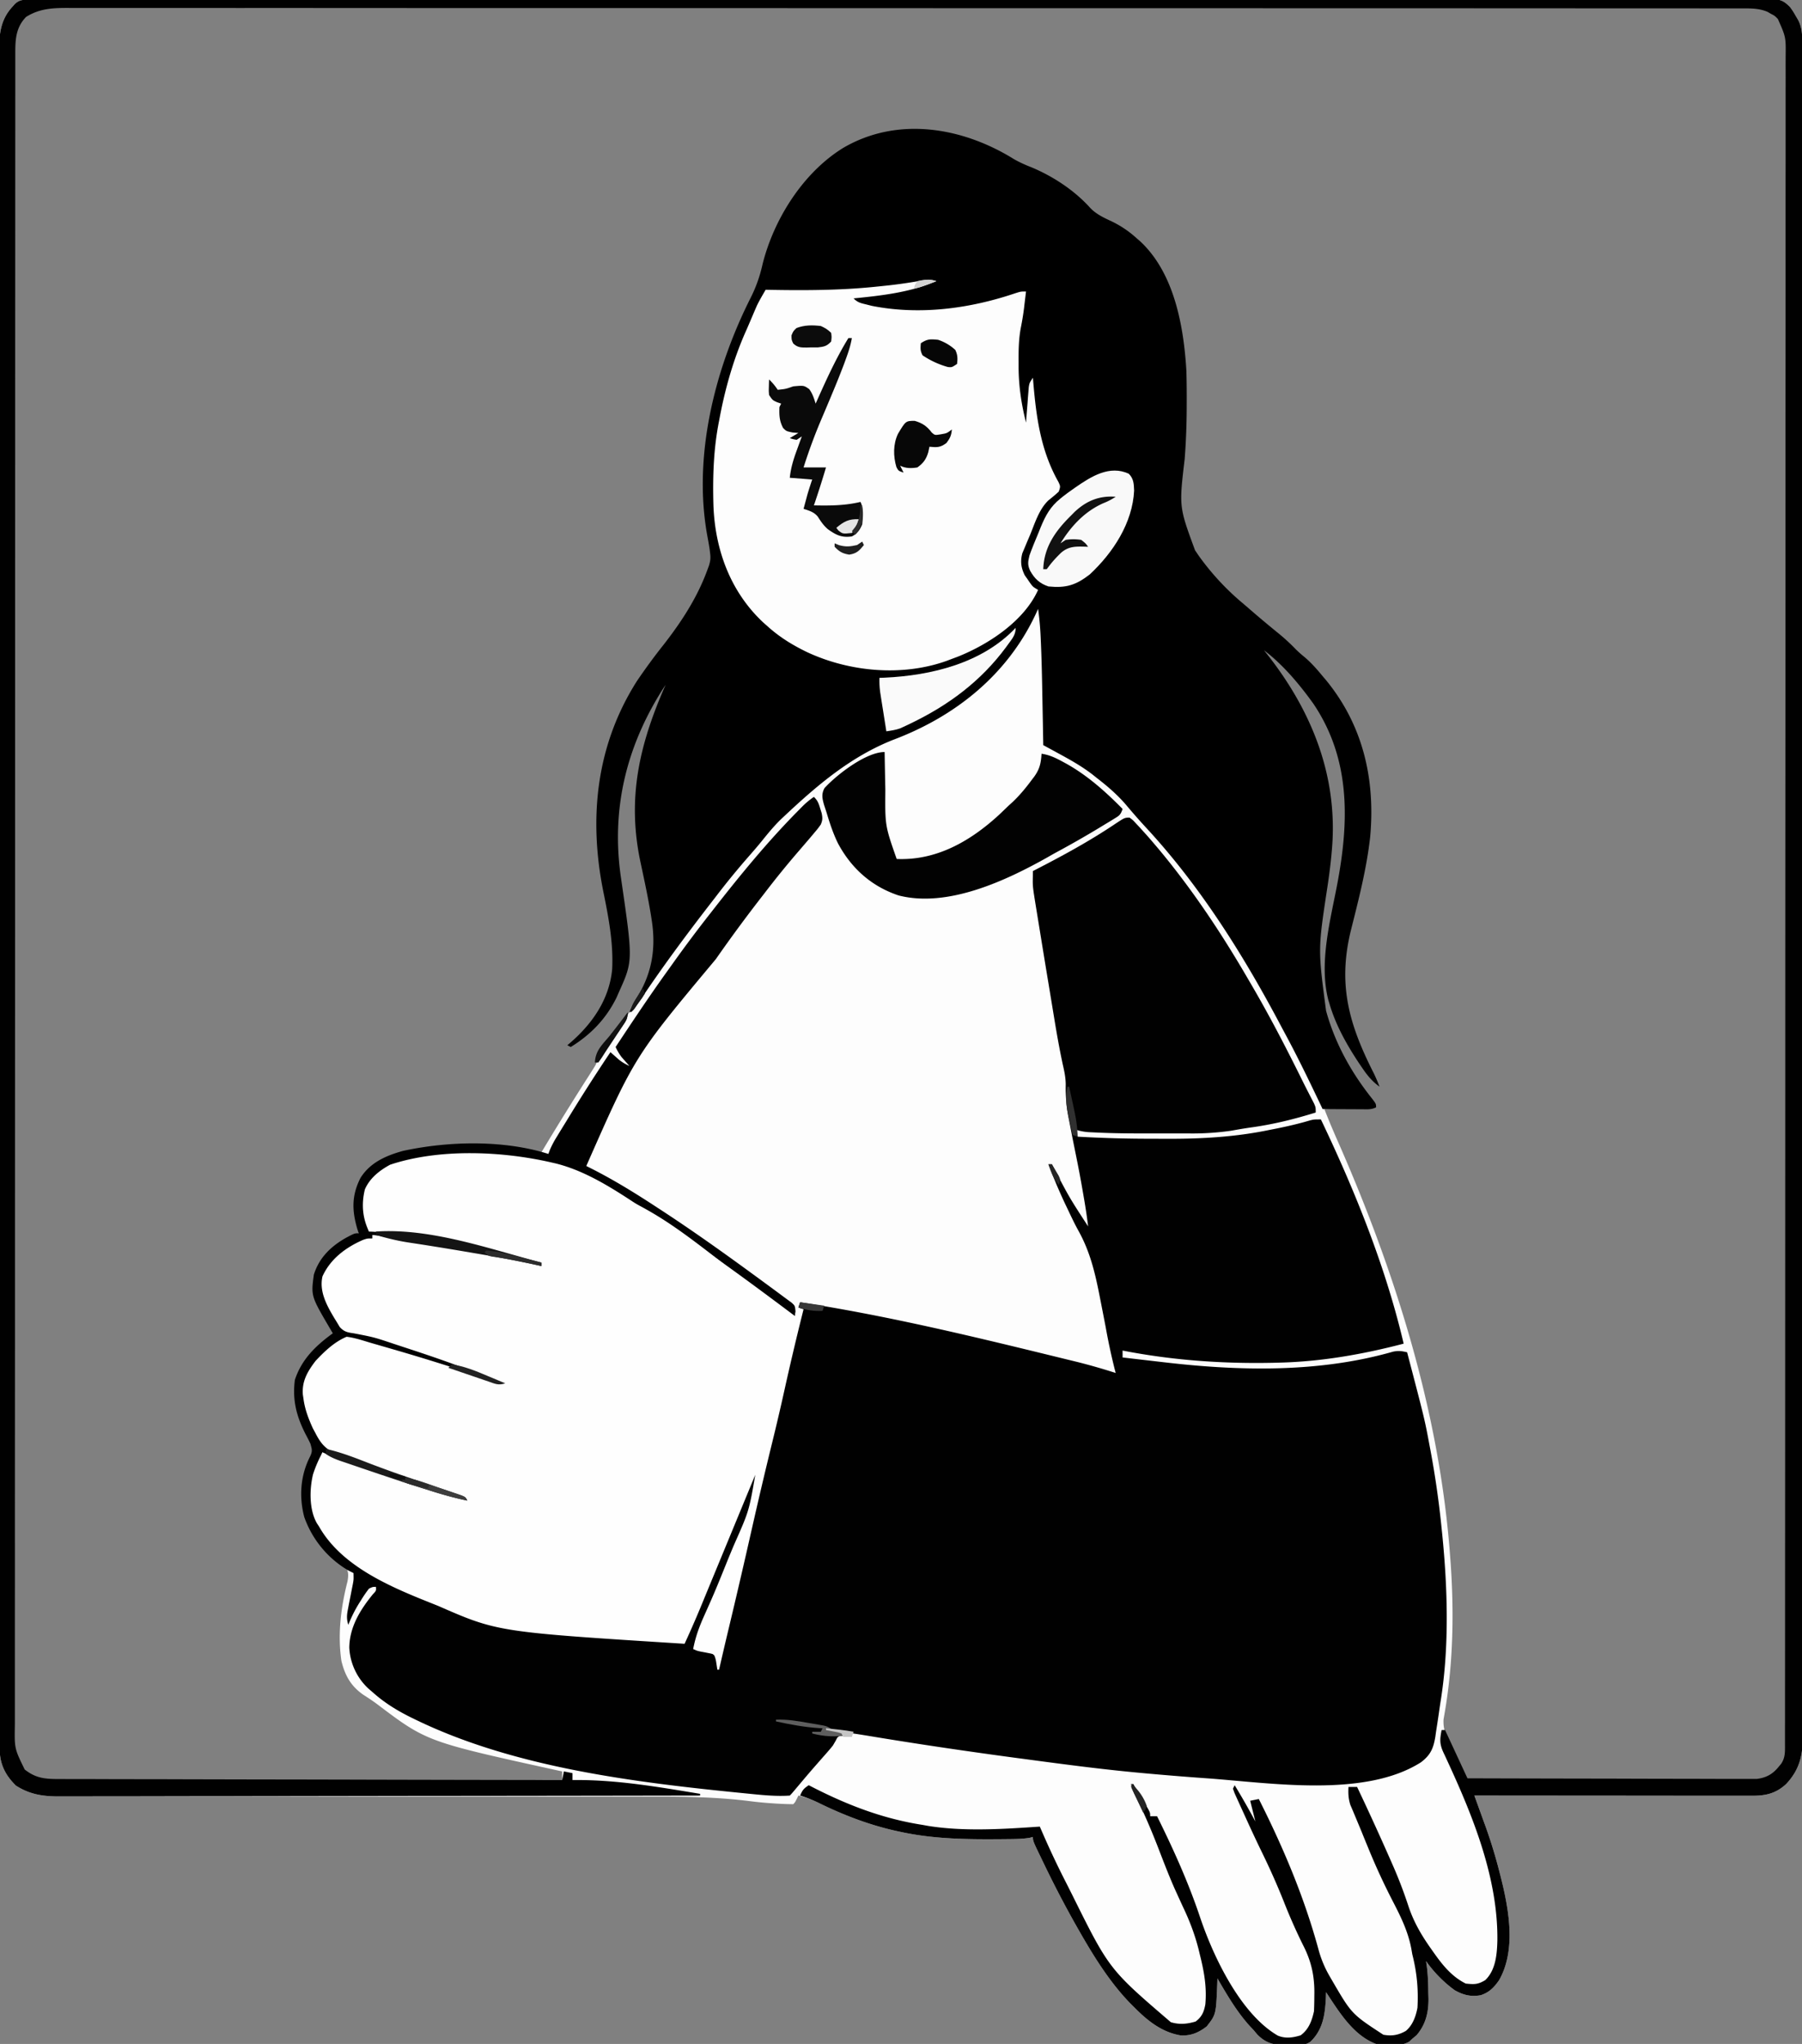 <svg xmlns="http://www.w3.org/2000/svg" width="1045" height="1185"><rect width="100%" height="100%" fill="#808080" stroke="none"/><path fill="#FDFDFD" d="M18.79-.13h9.39l5.22-.01H47.9l15.7-.02 31.22-.01 37.37-.02A225501.86 225501.86 0 0 1 252.4-.24h2.13A4832536.06 4832536.06 0 0 0 408.98-.3h13.77a6111174.26 6111174.26 0 0 0 27.65 0c49.48-.01 98.95-.04 148.42-.07L705.45-.4h2.21a351858.61 351858.61 0 0 1 67.47 0h2.14c22.76-.01 45.53-.02 68.3-.05 23.56-.02 47.12-.02 70.68-.01 13.6 0 27.19 0 40.78-.03h42.73c4.7-.02 9.4-.02 14.1 0l5.1-.01c2.29-.02 4.58 0 6.87.01h3.86c3.9.59 5.52 1.76 8.31 4.5a39.06 39.06 0 0 1 3.25 5l1.52 2.56c2.27 4.48 2.36 8.34 2.36 13.34v9.2l.01 5.13V53.4l.02 15.39.01 30.57.02 36.6a216515.63 216515.63 0 0 1 .05 117.76v2.1a4677004.55 4677004.55 0 0 0 .05 151.33v11.23a2815371205.78 2815371205.78 0 0 0 0 29.35c.01 48.47.04 96.93.07 145.39a224064.74 224064.74 0 0 1 .06 172.74v2.1c0 22.3.01 44.6.04 66.9.02 23.08.02 46.16.01 69.24 0 13.32 0 26.63.03 39.94v41.86c.02 4.61.02 9.22 0 13.83l.01 4.97c.08 11.94-1.27 20.54-9.64 29.56-5.97 5.52-11.8 6.86-19.73 6.85h-13.98l-13.49-.02h-14.1l-26.68-.03-30.39-.02-62.5-.05.79 2.18 3.57 9.86 1.24 3.43a281.48 281.48 0 0 1 8.13 25.66c5.37 20.15 11.53 46.45.74 65.7-2.92 4.3-5.77 7.29-10.79 8.93-5.75.99-10.04-.06-15.09-2.9A73.19 73.19 0 0 1 827 1137l.48 3.32c.64 5.18.78 10.34.83 15.56l.09 2.81c.07 8.07-1.59 15-6.9 21.25L819 1182l-1.65 1.59c-5.33 3.2-13.35 2.38-19.35 1.41-13.32-5-21.47-18.64-29-30l-.08 2.71c-.47 9.96-1.54 18.89-9.03 26.05-3.73 2.45-7.8 2.21-12.14 2.12l-2.85-.05c-6.67-.32-10.99-1.43-15.8-6.32L727 1177l-2.42-2.57c-7.45-8.3-12.99-17.82-18.58-27.43l-.11 3.44c-.7 17.47-.7 17.47-6.08 24.37-4.64 3.61-9.1 5.54-15.06 5.25-10.85-1.77-19.24-8.46-26.75-16.06l-2.6-2.58c-12.3-12.71-21.7-28.1-30.4-43.42l-1.32-2.32a618.77 618.77 0 0 1-19.38-37.4c-5.3-10.93-5.3-10.93-5.3-13.28l-1.91.49c-4.17.69-8.26.71-12.47.75l-2.79.03c-20.26.17-39.94.08-59.83-4.27l-2.69-.58c-15.2-3.43-29.5-8.8-43.46-15.7A64.84 64.84 0 0 0 463 1041l-.94 1.94C461 1045 461 1045 460 1046c-2.62-.01-5.2-.1-7.81-.25l-2.46-.13c-4.89-.3-9.73-.71-14.58-1.34-19.48-2.5-38.7-2.7-58.31-2.65l-14.27-.01h-24.64c-11.88.01-23.76 0-35.64-.01-19.3-.03-38.6-.04-57.9-.04h-3.5a138085.34 138085.34 0 0 0-56.12 0c-19.26 0-38.52-.02-57.78-.05H91.43c-8.11.01-16.22 0-24.33-.01H53.07c-4.28.02-8.57.01-12.85 0h-4.64c-9.92.07-17.9-.85-26.4-6.32-6.59-6.6-9.43-12.9-9.43-22.36l-.01-2.13V998.48c-.02-4.74-.01-9.47 0-14.2l-.02-15.43-.01-27.05c0-13.41 0-26.82-.02-40.23a105735.05 105735.05 0 0 1-.02-84.42v-2.1l-.01-46.1-.01-18.99v-2.12a355009.26 355009.26 0 0 1-.02-158.6 234924.77 234924.77 0 0 0-.06-179.49v-2.24l-.03-68.54v-2.18a326670.46 326670.46 0 0 1 0-68.33c0-22.34 0-44.68-.03-67.02-.01-23.12-.02-46.24 0-69.36 0-13.34 0-26.67-.02-40.01v-26.7c.01-5.08.02-10.15 0-15.23-.02-4.62-.01-9.23 0-13.85v-4.98C-.58 21.04-.2 11.97 7.12 4l1.51-1.69C11.71-.65 14.67-.13 18.8-.13ZM12 12c-3.58 5.93-4.12 11.14-4.13 17.96v14.19l-.01 14.03v15.24c-.02 10.09-.02 20.17-.02 30.26l-.01 36.23a220819.14 220819.14 0 0 0-.04 128.98 699221.84 699221.84 0 0 0-.03 179.63c0 47.97-.02 95.94-.04 143.91l-.04 103.4v2.15a435921.56 435921.56 0 0 0 0 67.52c0 22.08-.01 44.15-.03 66.23-.01 22.84-.02 45.7-.01 68.54 0 13.18 0 26.36-.02 39.53v60.05c-.05 9.46.06 17.62 5.07 25.96 6.9 6.53 13.73 6.76 22.78 6.67l3.77.01c3.43 0 6.87 0 10.3-.03h11.14c6.43 0 12.85-.01 19.28-.04 9.3-.03 18.58-.04 27.87-.05 15.08 0 30.15-.03 45.23-.07l43.92-.08h2.74l13.59-.02c37.56-.04 75.13-.11 112.69-.2v-5l-2.92-.64c-75.63-16.62-75.63-16.62-104.54-38.48-2.55-1.89-5.17-3.61-7.85-5.32-7.2-5.02-10.62-11.12-12.69-19.56-2.28-15.36-.32-31.2 3.51-46.15.54-3.14.64-4.87-.51-7.85-2.44-2.33-2.44-2.33-5.5-4.5-10.28-8.07-17.15-18.47-19.5-31.5-1-9.83.24-19.58 4.75-28.44 1.56-3.19 1.2-4.2.25-7.56-.9-1.92-1.87-3.82-2.88-5.69-5.23-10.34-7.62-19.58-6.12-31.31 4.09-12.16 12.06-19.44 22-27l-1.64-2.78c-11.04-18.83-11.04-18.83-9.36-31.22 3.49-10.9 10.8-16.75 20.64-21.84L206 716l2-1-.44-2.05c-2.35-11.8-2.58-21.28 3.62-31.99 7.7-10.35 22.36-13.06 34.35-14.87 22.7-3.05 45.86-.98 68.47 1.91l1.1-1.81a1757.95 1757.95 0 0 1 26.94-43.38l1.65-2.62 1.32-2.08c1.15-2.15 1.15-2.15 1.26-4.9 1.04-4.58 3.63-7.18 6.67-10.65 15.17-18.04 28.88-38.08 26.89-62.69-.25-2.13-.56-4.25-.9-6.37l-.37-2.46c-1.67-10.46-3.92-20.82-6.13-31.17-7.27-34.13-2.78-65 12.17-96.36.85-1.81 1.63-3.66 2.4-5.51l-1-2c-23.92 33.41-32.86 72.58-26.86 113.14 6.97 47.88 6.97 47.88-1.14 65.86l-1.47 3.32c-6.07 12.36-14.55 21-26.53 27.68l2.16-1.84C344.8 593.1 354.34 579.17 356 562c.78-15.18-2.07-30.1-5.09-44.9-8.62-42.69-4.3-84.93 19.5-122.32a348.27 348.27 0 0 1 15.5-21.1C396.2 360.47 405.14 346.76 411 331l1.16-3.13c.8-2.72 1.01-4.3.65-7.06l-.32-2.64c-.37-2.37-.79-4.73-1.23-7.1-8.58-46.21 4.14-97.03 25.1-138.5a81.85 81.85 0 0 0 6.77-19.03c6.37-25.84 22.85-52.6 45.73-66.69 19.3-11.35 41.74-14.08 63.49-8.83 12.6 3.4 24.73 8.43 35.8 15.34a75.05 75.05 0 0 0 9.72 4.52c12.69 5.26 25.19 13.44 34.38 23.68 3.57 3.73 7.89 5.65 12.48 7.82A59.64 59.64 0 0 1 659 139l1.82 1.54c19.55 17.8 24.68 49.39 26.18 74.46a568.07 568.07 0 0 1 .19 19.31c0 10.67-.36 21.24-1.19 31.88-3.27 27.64-3.27 27.64 6 52.81l2.05 3.05A152.68 152.68 0 0 0 721 351l3.21 2.77a639.14 639.14 0 0 0 16.73 14.04c3.74 3.03 7.18 6.18 10.52 9.65 1.71 1.77 1.71 1.77 4.54 3.98 3.77 3.22 6.85 6.74 10 10.56l2.32 2.74c21.27 26.2 28.3 57.36 25.25 90.53-2.03 18.2-6.67 36.23-11.14 53.98-7.82 31.83-1.07 54.85 13.45 83.43A29.92 29.92 0 0 1 798 628c-18.15-22.13-30.2-46.83-28-76 1.46-13.48 4.13-26.8 6.62-40.12 6.79-36.27 7.52-71.92-13.88-103.75-8.61-12.07-19.24-22.71-29.74-33.13l-2 1 2.09 2.57A218.03 218.03 0 0 1 751 404l1.05 1.77a146.3 146.3 0 0 1 19.26 87.67l-.24 2.76c-.6 6.11-1.4 12.18-2.32 18.25-5.46 35.86-5.46 35.86-.75 71.55l.55 1.96c5.9 20.15 16.9 37.44 29.45 54.04l-30 1c3.25 8.14 3.25 8.14 6.7 16.17C808.8 736.08 834.94 818.72 841 903l.18 2.35c2.08 28.9 1.59 58.53-3.3 87.13l-.4 2.36-.35 2.01c-.32 5.32 1.34 9.64 3.56 14.39l1.61 3.48 1.7 3.6 1.7 3.64c2.12 5.36 2.12 5.36 5.3 10.04 2.19.1 4.38.14 6.57.14h2.1a10941 10941 0 0 1 12.06.03 7169.67 7169.67 0 0 0 22.25.04l26.74.03c10.3 0 20.6.02 30.9.05l23.85.03 14.26.03c4.47.01 8.94.02 13.42 0l4.92.02h10.52c5.76-.63 9.55-2.99 13.22-7.37l1.77-2.06c2.76-3.77 2.55-7.19 2.55-11.7V1002.04l.01-5.11v-14.16l.02-15.37.01-30.52.02-36.53a215694.13 215694.13 0 0 0 .05-117.56v-2.09a4650569.82 4650569.82 0 0 1 .05-151.06v-11.21a2806405159.07 2806405159.07 0 0 1 0-29.3c.01-48.38.04-96.76.07-145.14a223293.55 223293.55 0 0 0 .06-174.52c0-22.26.01-44.52.04-66.79.02-23.04.02-46.08.01-69.12 0-13.3 0-26.59.03-39.88V51.9c.02-4.6.02-9.2 0-13.8l.01-4.96c.13-13.34.13-13.34-6.7-24.45-9.03-5.42-18.19-5.11-28.37-5.07l-5.1-.01H967.1c-8.9-.02-17.81-.02-26.72 0l-39.73-.01c-22.28-.02-44.56-.02-66.85 0H829.68a115162.84 115162.84 0 0 1-129.66-.01h-2.15a197621.69 197621.69 0 0 0-105.7.02A229219.9 229219.9 0 0 1 414.9 3.6h-2.22l-67.7-.01h-2.14a395913.76 395913.76 0 0 0-67.5 0h-66.19l-68.5.01h-39.5l-26.37.01H41.14C29.97 3.56 20.18 3.62 12 12Zm692 1132 1 2Z"/><path fill="#010101" d="M472 462c2.29 2.29 2.75 3.8 3.69 6.88l.82 2.61c.53 2.74.55 3.95-.51 6.51-1.64 2.3-1.64 2.3-3.81 4.88l-2.47 2.94-7.08 8.24A524.18 524.18 0 0 0 444 517l-1.88 2.44a865.5 865.5 0 0 0-27 36.63c-47.1 56.36-47.1 56.36-75.12 119.93l3.38 1.7c13.07 6.65 25.37 14.26 37.62 22.3l2.06 1.34c18.36 11.98 36.25 24.72 53.94 37.66l2.54 1.85 7.77 5.71 2.41 1.77 4.38 3.25a491.9 491.9 0 0 0 4.92 3.62c1.98 1.8 1.98 1.8 2.3 5.05L461 763a44.86 44.86 0 0 1-7.88-4.77l-2.26-1.67-2.42-1.81-2.55-1.9a5147 5147 0 0 1-10.27-7.62c-55.98-44-55.98-44-120.62-71.23l-2.06-.46c-13.25-2.82-26.59-2.8-40.06-2.79h-2.73c-27.8-.47-27.8-.47-52.15 11.25-5.1 5.36-6.28 10.05-6.25 17.38l-.02 3.83A42.19 42.19 0 0 0 214 714l3.06-.14c32.77-1.01 65.51 9.88 96.94 18.14v2l-3.45-.75a782.43 782.43 0 0 0-35.68-6.75l-5.4-.92c-10.89-1.84-21.79-3.6-32.7-5.3A213.1 213.1 0 0 1 216 716v2l-2.34.88c-10.32 4.06-19.1 9.25-24.8 19.08-2.44 5.76-1 11.35 1.2 16.98.94 2.04 1.92 4.06 2.94 6.06l1.47 2.92c2.94 5.06 2.94 5.06 7.9 7.74l2.72.25c8.78 1.2 16.96 4.07 25.35 6.84l2.6.85a965.26 965.26 0 0 1 42.13 14.93 1100.28 1100.28 0 0 1 8.76 3.33c3.42 1.33 6.26 2.76 9.07 5.14-7.94-1.52-15.5-4.05-23.15-6.6-15.03-4.99-30.15-9.65-45.35-14.09l-2.71-.79a3431.13 3431.13 0 0 0-9.92-2.88c-6.55-2.38-6.55-2.38-13.05-1.67-2.3 1.65-4.57 3.3-6.82 5.03l-2.11 1.54c-6.38 5.03-11.76 11.99-13.43 20.07A35.6 35.6 0 0 0 177 811l.41 2.5c1.33 5.93 3.69 11.44 6.22 16.94l.89 2.08c2.83 5.84 6.52 7.4 12.48 9.48l5.43 2.11 5.88 2.2 3.2 1.2c11.65 4.32 23.36 8.43 35.13 12.4a1448.18 1448.18 0 0 0 13.98 4.72l3.64 1.23 3.28 1.1C270 868 270 868 271 870a222.95 222.95 0 0 1-21.5-5.75l-3.7-1.15a1606.3 1606.3 0 0 1-34.8-11.48l-2.75-.92-7.81-2.66-2.36-.8c-4-1.38-7.53-2.88-11.08-5.24l-.59 1.76C184 851 184 851 182.93 853.74c-2.78 9.7-2.31 20.72 2 29.82 14.82 25.41 45 37.12 71.07 47.44l2.22.89c32.37 12.66 70.93 13.8 105.15 17.42l3.85.41c3.64.39 7.29.77 10.93 1.14l3.31.35c5.21.53 10.3.92 15.54.79a8777721.31 8777721.31 0 0 0 35.14-85.03c2.33-5.64 4.6-11.3 6.86-16.97 4.58 15.37-10.7 42.32-16.77 56.18-2.15 4.94-4.22 9.91-6.3 14.88-.61 1.5-.61 1.5-1.25 3.02-6.72 15.82-6.72 15.82-12.68 31.92l2.52.48 3.3.7 3.26.68c3.58 1.4 4.13 2.85 5.92 6.14l.6-2.61c3.91-17.27 7.88-34.53 11.96-51.76l.58-2.42c2.46-10.4 4.96-20.77 7.49-31.15a1828 1828 0 0 0 7.68-33.2c2.28-10.17 4.71-20.3 7.2-30.42a1750.1 1750.1 0 0 0 8.23-35.4A572.43 572.43 0 0 1 465 759l-2-1 1-3c48.26 7.42 95.73 18.73 143.13 30.31l3.76.92 10.74 2.63 3.2.78A354.77 354.77 0 0 1 647 796l-.61-2.33a356.02 356.02 0 0 1-5.2-24.3c-1.05-5.46-2.11-10.91-3.19-16.37l-.73-3.7c-2.62-13.04-5.59-24.63-12.13-36.22-2.26-4.13-4.25-8.4-6.26-12.64l-1.29-2.69A306.44 306.44 0 0 1 608 675h2l1.07 2.01c9.18 17.47 9.18 17.47 19.93 33.99-.74-6.4-1.76-12.72-2.88-19.06l-.54-3.1a628.74 628.74 0 0 0-3.02-16.09L623 665l-.62-3.07c-.7-3.53-1.38-7.08-2.07-10.62l-.68-3.42a89.5 89.5 0 0 1-1.6-19.14c-.04-4.02-.81-7.72-1.72-11.63-1.9-8.83-3.47-17.7-4.93-26.62a1288839432.93 1288839432.93 0 0 1-3.3-20.04c-1.42-8.45-2.79-16.9-4.17-25.35a26806.67 26806.67 0 0 0-2.35-14.44l-.43-2.63c-2.27-13.95-2.27-13.95-2.2-18.98.02-.77.03-1.54.03-2.34L599 505l1.66-.85c15.73-8.1 31.18-16.5 45.88-26.37 5.62-3.72 5.62-3.72 8.46-3.78 1.9 1.37 1.9 1.37 3.81 3.44l2.12 2.26L663 482l1.76 1.93c1.78 2 3.51 4.03 5.24 6.07l1.91 2.25C691.57 515.8 708.63 541.49 724 568l1.46 2.49c10.7 18.27 20.44 37.06 29.82 56.04 1.16 2.34 2.34 4.68 3.54 7 .55 1.08 1.1 2.17 1.68 3.28l1.47 2.83C763 642 763 642 763 645c-12.57 3.89-24.9 6.95-37.94 8.71-3.76.53-7.49 1.2-11.22 1.86a157.96 157.96 0 0 1-24.3 1.56h-22.4c-10.76.01-21.5-.03-32.24-.58l-2.34-.11A31.33 31.33 0 0 1 624 655l1 4c14.21.81 28.39 1.19 42.63 1.19l9.51.03c19.95.06 39.61-1.08 59.17-5.16l3.88-.76c6.6-1.33 13.08-2.83 19.53-4.75C762 649 762 649 766 649c19.74 41.3 37.53 85.37 48 130-23.53 6.16-47.64 10.41-72 11l-3.17.08c-29.49.65-58.86-1.4-87.83-7.08v4a10165.94 10165.94 0 0 0 24 2.79c43.9 5.14 89.98 6.13 132.86-6.15 3.2-.65 5-.37 8.14.36 10.2 38.94 10.2 38.94 13 54l.5 2.6A537.94 537.94 0 0 1 836 886l.32 3.06c3.18 31.6 4.19 65.37-.82 96.82-.36 2.24-.69 4.48-1 6.72-.53 3.73-1.1 7.44-1.69 11.15l-.48 3.41c-1.17 6.7-2.81 10.33-8.26 14.52-32.62 20.78-87.26 11.96-124.07 9.32l-2.28-.16c-11.58-.83-23.15-1.78-34.72-2.84l-2.1-.2c-22.96-2.11-45.8-5.18-68.65-8.24l-2.14-.28c-27.13-3.63-54.22-7.6-81.24-12.03-10.42-1.72-10.42-1.72-20.87-3.25l4 2-2.81.19c-3.3.45-3.3.45-4.51 2.92L483 1012c-1.91 2.4-3.96 4.7-6 7a5173.6 5173.6 0 0 0-5.26 6c-3.17 3.65-6.29 7.35-9.4 11.05-3.25 3.86-3.25 3.86-4.34 4.95-8.29.57-16.63-.37-24.88-1.19l-1.99-.2C368.2 1033.37 298.4 1024.85 241 997l-2.07-1c-8.39-4.13-15.94-8.72-22.93-15l-1.99-1.7a34.65 34.65 0 0 1-11.45-24.11c.16-11.96 6.35-21.93 13.68-30.9 1.96-2.07 1.96-2.07 1.76-4.29-1.86 0-1.86 0-4 1a70.24 70.24 0 0 0-4.56 6.63l-1.17 1.83A78.04 78.04 0 0 0 202 942c-1.08-3.32-.9-5.66-.22-9.06l.55-2.92.6-3.02c.4-1.98.78-3.96 1.16-5.94l.53-2.65c.48-2.66.48-2.66.38-6.41l-2.88-1.44a58.48 58.48 0 0 1-25.68-31.06c-3.08-11.73-2.23-24.06 3.31-34.94 1.56-3.19 1.2-4.2.25-7.56-.9-1.92-1.87-3.82-2.88-5.69-5.23-10.35-7.61-19.57-6.12-31.31 3.93-11.94 12.08-19.8 22-27l-1.64-2.78c-11.03-18.8-11.03-18.8-9.36-31.22 3.09-9.91 10-16.53 18.88-21.5 4.77-2.5 4.77-2.5 7.12-2.5l-.66-2.05c-3.26-10.91-3.55-19.58 1.66-29.95 5.55-8.96 14.81-13.02 24.69-15.75 26.4-5.73 58.36-6.46 84.31 1.75l.82-2.2a55.55 55.55 0 0 1 4.02-7.65l1.7-2.8 1.83-2.98 1.9-3.08A1051.3 1051.3 0 0 1 354 610l1.4 1.24 1.85 1.63 1.83 1.62A27.78 27.78 0 0 0 365 618l-1.24-1.4-1.63-1.85-1.62-1.83A30.44 30.44 0 0 1 357 607c9.8-14.81 19.63-29.58 30-44l3.27-4.57a776.43 776.43 0 0 1 22.34-29.78c16.02-20.55 32.5-40.77 50.89-59.27l1.53-1.55A44.81 44.81 0 0 1 472 462Z"/><path d="M588.16 92.36a75.05 75.05 0 0 0 9.72 4.52c12.68 5.26 25.18 13.44 34.37 23.68 3.57 3.73 7.9 5.65 12.48 7.82A59.2 59.2 0 0 1 659 138l2.04 1.76C681 158.17 686.45 189.11 688 215a568.07 568.07 0 0 1 .19 19.31c0 10.67-.36 21.24-1.19 31.88-3.27 27.64-3.27 27.64 6 52.81l2.08 3.08A148.29 148.29 0 0 0 721 350l3.22 2.77a640.4 640.4 0 0 0 16.72 14.04c3.71 3.01 7.14 6.14 10.45 9.58a70.02 70.02 0 0 0 5.11 4.55c3.95 3.34 7.22 7.07 10.5 11.06l2.31 2.73c21.28 26.2 28.3 57.37 25.26 90.54-2.03 18.2-6.67 36.23-11.14 53.98-7.8 31.71-1.13 54.72 13.34 83.2A97.89 97.89 0 0 1 800 630c-4.45-3.18-7.24-6.72-10.25-11.19l-1.44-2.11c-7.14-10.72-13.7-22.27-17.31-34.7l-.68-2.19c-5.58-21.88 1.26-46.39 5.3-67.93 6.79-36.27 7.52-71.92-13.88-103.75-8-11.2-17.73-22.84-28.74-31.13l1.87 2.35c26.09 33.13 41.4 71.39 37.44 114.09l-.24 2.76c-.6 6.11-1.4 12.18-2.32 18.25-5.46 35.86-5.46 35.86-.75 71.55l.55 1.96c5.28 18.07 14.51 34.44 26.21 49.08C798 640 798 640 798 642c-2.87 1.44-5.34 1.11-8.54 1.1l-3.94-.01a26737 26737 0 0 1-8.3-.04L767 643l-1.03-2.18c-6.65-13.96-13.35-27.86-20.7-41.47-1.33-2.47-2.65-4.94-3.96-7.42-21.25-39.84-45.96-78.95-76.74-112.15a326.3 326.3 0 0 1-6.26-6.97l-1.65-1.89a336.55 336.55 0 0 1-3.48-4.1c-5.17-6.05-10.88-10.96-17.18-15.82l-2.45-1.96c-5.98-4.6-12.3-8.2-18.93-11.8l-2.8-1.53L605 432l-.03-1.76a16816.6 16816.6 0 0 0-.47-25.3c-.2-11.53-.44-23.06-.97-34.58l-.12-2.53c-.24-4.99-.73-9.88-1.41-14.83l-1.33 2.94c-16.49 35.3-46.68 59.4-82.6 72.94-24.52 9.65-44.11 26.31-63.07 44.12l-1.99 1.86c-4.18 4.04-7.79 8.47-11.43 13-2.9 3.56-5.93 7-8.95 10.45A450.4 450.4 0 0 0 415 520l-2.48 3.2c-14.36 18.54-28.36 37.37-41.38 56.87l-1.56 2.3-1.37 2.06C367 586 367 586 365 587a45.25 45.25 0 0 1 4.81-9.44c8.47-13.84 10.6-28.28 8.13-44.06l-.38-2.46c-1.67-10.46-3.92-20.82-6.13-31.17-7.97-37.42-.56-68.5 14.57-102.87-22.45 34.19-31.88 71.41-25.86 112.14C367.1 557 367.1 557 359 575l-1.44 3.29C351.58 590.56 342.6 599.85 331 607l-2-1 2.16-1.84C343.8 593.1 353.34 579.17 355 562c.78-15.18-2.07-30.1-5.09-44.9-8.62-42.69-4.3-84.93 19.5-122.32a348.27 348.27 0 0 1 15.5-21.1C395.2 360.47 404.14 346.76 410 331l1.16-3.13c.8-2.72 1.01-4.3.65-7.06-.1-.87-.2-1.74-.32-2.64-.37-2.37-.79-4.73-1.23-7.1-8.58-46.21 4.14-97.03 25.1-138.5a81.85 81.85 0 0 0 6.77-19.03c6.49-26.33 23.52-53.4 46.8-67.76 31.55-18.5 69.27-12.1 99.23 6.58Z"/><path fill="#FEFEFE" d="m320 674 2.19.5c20.25 5 38.64 18.2 55.81 29.5l3.91 2.55c27.07 17.77 53.22 36.99 79.09 56.45l1-5 4 1-.64 2.6a1711.98 1711.98 0 0 0-10.3 43.65 1295.4 1295.4 0 0 1-7.56 32.31c-3.62 14.79-7.13 29.6-10.5 44.44l-3.81 16.75-.5 2.2a4436.3 4436.3 0 0 1-10.71 45.7l-.52 2.17c-1.51 6.38-3 12.78-4.46 19.18h-1l-.44-2.81c-.48-3.2-.48-3.2-1.56-6.19l-2.12-.4-2.75-.54-2.75-.52C404 957 404 957 402 956c1.32-7.08 3.6-13.15 6.56-19.69l2.73-6.14 1.38-3.13c3.2-7.32 6.17-14.74 9.16-22.16 1.24-3.04 2.5-6.08 3.78-9.11 8.76-19.72 8.76-19.72 12.39-40.77l-1.47 3.57a93884.21 93884.21 0 0 1-27.97 67.7A622.37 622.37 0 0 1 397 953c-108.33-6.84-108.33-6.84-143-22l-5.48-2.19c-23.14-9.26-50.68-21.1-63.52-43.81l-1.25-1.9c-4.5-7.92-4.3-19.5-2.26-28.2A70.69 70.69 0 0 1 186 844l1-2 2.02.84c3.53 1.37 7.11 2.58 10.71 3.77l2.27.75a8334.26 8334.26 0 0 0 21.27 7.07l9.5 3.16c8.43 2.82 16.87 5.6 25.35 8.28l2.94.93L268 869c-3.66-2-7.54-3.29-11.48-4.6l-2.23-.76a3899 3899 0 0 0-7.04-2.39 802.76 802.76 0 0 1-28.6-10.13 323.71 323.71 0 0 0-12.25-4.36l-3.04-1.05a291.8 291.8 0 0 0-6.08-2.01c-7.4-2.62-10.74-5.73-14.28-12.7l-1.6-2.97c-2.53-5.6-4.59-10.92-5.4-17.03l-.36-2.36c-.65-7.87 2.68-13.5 7.36-19.64 5.2-5.55 10.91-11.02 18-14 4.99.59 9.9 2.35 14.72 3.74l2.92.84a4997.64 4997.64 0 0 1 12.65 3.67A1241.59 1241.59 0 0 1 290 802c-18.17-8.52-37.23-14.87-56.28-21.13l-5.26-1.73c-11.48-3.85-11.48-3.85-23.34-6.14-3.6-.5-5.68-.91-8.12-3.69l-2-3.31-1.09-1.76c-4.37-7.32-8.9-15.48-6.91-24.24 4.64-10.22 13.58-16.84 23.62-21.19C213 718 213 718 216 718v-2c6.1.6 12 1.52 18 2.75a509.4 509.4 0 0 0 25.89 4.32 593.03 593.03 0 0 1 38.95 6.87A124.9 124.9 0 0 1 314 734v-2l-3.48-.37a91.56 91.56 0 0 1-12.85-2.74l-4.82-1.28-2.53-.67c-17-4.53-33.92-8.28-51.32-10.94l-3.66-.59c-4.25-.52-8.5-.76-12.78-.97l-2.5-.13L214 714c-3.8-7.83-4.5-15.96-2.38-24.5 2.86-6.5 8.5-10.95 14.63-14.25 28.4-9.47 64.84-7.94 93.75-1.25Z"/><path fill="#FDFDFD" d="M543 163c-15.06 6.5-31.8 8.4-48 10 2.47 2.47 4.19 2.74 7.56 3.56l3 .76c27.87 5.54 56.9 1.63 83.5-7.4C592 169 592 169 595 169l-.88 7.31-.23 2.04c-.5 3.99-1.14 7.9-1.94 11.84-1.2 6.48-1.3 12.86-1.26 19.44v3.7c.12 10.98 1.64 21.04 4.31 31.67l.15-2.06c.23-3.09.48-6.17.73-9.25l.23-3.25.26-3.12.22-2.87C597 222 597 222 599 219l.18 2.24c1.74 20.61 4.3 39.93 14.6 58.14C615 282 615 282 614 285c-1.91 1.81-3.94 3.43-6 5.09-5.54 5.29-7.87 13.35-10.75 20.29l-1.57 3.65-1.48 3.56c-.44 1.06-.9 2.12-1.35 3.22-1.24 4.67-.72 8.47 1.45 12.77l1.58 2.23c.5.75 1.02 1.5 1.55 2.27 1.6 2.16 1.6 2.16 4.57 3.92-8.09 18.07-28.8 31.65-46.66 38.76L552 382l-3.12 1.18c-25.7 9.15-56.16 6.39-80.76-5.06-8.5-4.09-16.1-8.76-23.12-15.12l-2.48-2.2c-19.02-17.84-27.87-42.16-28.8-67.87-.46-16.48.04-32.73 3.28-48.93l.42-2.24c3.3-17.32 8.29-34.7 15.58-50.76a1156.1 1156.1 0 0 0 3.56-8.31l.85-2 .84-1.93.73-1.69c1.53-3.1 3.28-6.07 5.02-9.07l3.31.06c20.65.36 41.08.24 61.63-1.94l2.51-.26a289.1 289.1 0 0 0 25.17-3.6c2.44-.27 4.07-.02 6.38.74Z"/><path fill="#010101" d="M18.79-.13h9.39l5.22-.01H47.9l15.7-.02 31.22-.01 37.37-.02A225501.86 225501.86 0 0 1 252.4-.24h2.13A4832536.06 4832536.06 0 0 0 408.98-.3h13.77a6111174.26 6111174.26 0 0 0 27.65 0c49.48-.01 98.95-.04 148.42-.07L705.45-.4h2.21a351858.61 351858.61 0 0 1 67.47 0h2.14c22.76-.01 45.53-.02 68.3-.05 23.56-.02 47.12-.02 70.68-.01 13.6 0 27.19 0 40.78-.03h42.73c4.7-.02 9.4-.02 14.1 0l5.1-.01c2.29-.02 4.58 0 6.87.01h3.86c3.9.59 5.52 1.76 8.31 4.5a39.06 39.06 0 0 1 3.25 5l1.52 2.56c2.27 4.48 2.36 8.34 2.36 13.34v9.2l.01 5.13V53.4l.02 15.39.01 30.57.02 36.6a216515.63 216515.63 0 0 1 .05 117.76v2.1a4677004.55 4677004.55 0 0 0 .05 151.33v11.23a2815371205.78 2815371205.78 0 0 0 0 29.35c.01 48.47.04 96.93.07 145.39a224064.74 224064.74 0 0 1 .06 172.74v2.1c0 22.3.01 44.6.04 66.9.02 23.08.02 46.16.01 69.24 0 13.32 0 26.63.03 39.94v41.86c.02 4.61.02 9.22 0 13.83l.01 4.97c.08 11.94-1.27 20.54-9.64 29.56-5.97 5.52-11.8 6.86-19.73 6.85h-13.98l-13.49-.02h-14.1l-26.68-.03-30.39-.02-62.5-.05.79 2.18 3.57 9.86 1.24 3.43a281.48 281.48 0 0 1 8.13 25.66c5.37 20.15 11.53 46.45.74 65.7-2.92 4.3-5.77 7.29-10.79 8.93-5.75.99-10.04-.06-15.09-2.9A73.19 73.19 0 0 1 827 1137l.48 3.32c.64 5.18.78 10.34.83 15.56l.09 2.81c.07 8.07-1.59 15-6.9 21.25L819 1182l-1.65 1.59c-5.33 3.2-13.35 2.38-19.35 1.41-13.32-5-21.47-18.64-29-30l-.08 2.71c-.47 9.96-1.54 18.89-9.03 26.05-3.73 2.45-7.8 2.21-12.14 2.12l-2.85-.05c-6.67-.32-10.99-1.43-15.8-6.32L727 1177l-2.42-2.57c-7.45-8.3-12.99-17.82-18.58-27.43l-.11 3.44c-.7 17.47-.7 17.47-6.08 24.37-4.64 3.61-9.1 5.54-15.06 5.25-10.85-1.77-19.24-8.46-26.75-16.06l-2.6-2.58c-12.3-12.71-21.7-28.1-30.4-43.42l-1.32-2.32a618.77 618.77 0 0 1-19.38-37.4c-5.3-10.93-5.3-10.93-5.3-13.28l-1.91.49c-4.17.69-8.26.71-12.47.75l-2.79.03c-20.26.17-39.94.08-59.83-4.27l-2.69-.58c-15.24-3.43-29.54-8.86-43.55-15.7A79.59 79.59 0 0 0 464 1041c1.37-3.16 1.99-4 5-6 1 .5 1.99 1.02 3 1.54 20.28 10.3 40.47 17.96 63 21.46l3.42.62c20.97 3.32 43.48 1.8 64.58.38l1.47 3.38a502.9 502.9 0 0 0 13.37 28.35c1.3 2.53 2.56 5.07 3.84 7.61 21.55 43.4 21.55 43.4 57.32 74.07 5.02 1.47 9.42 1.06 14.37-.41 3.67-2.8 4.82-5.6 5.63-10 .87-9.75-.65-18.57-3-28l-.84-3.5c-2.2-8.78-5.2-16.68-9.1-24.87-1.17-2.53-2.33-5.06-3.48-7.6l-.9-1.96c-3.41-7.58-6.38-15.32-9.37-23.07-4.07-10.58-8.37-20.92-13.5-31.04-1-1.96-1.9-3.96-2.81-5.96l1-2 6 10 1.29 2.15c2.71 4.61 2.71 4.61 2.71 6.85h4c9.5 19.15 18.29 38.64 25.06 58.94 7.67 22.67 23.36 55.67 44.92 68.21 4.46 1.87 8.81 1.22 13.27-.15 4.7-3.42 6.53-8.43 7.75-14 .12-2.87.19-5.7.19-8.56l.03-2.27c.03-10.17-1.99-18.67-6.66-27.67a321.64 321.64 0 0 1-11-24.87 411.5 411.5 0 0 0-12.27-27.74c-3.66-7.52-7.2-15.1-10.64-22.72l-1.8-3.94-2.5-5.5-1.44-3.2-.91-2.53 1-2a438.6 438.6 0 0 1 12 21l-3-12 5-1c14.24 28.23 26.4 56.99 34.7 87.57a63.19 63.19 0 0 0 6.49 15.37l1.2 2.07c11.43 19.63 11.43 19.63 29.83 31.65 4.94.87 8.7.27 13.05-2.22 3.98-3.32 5.8-8.45 6.73-13.44.6-10.8-.34-20.48-3-31l-.6-3.44c-1.94-10-6.1-18.39-10.76-27.4a379.74 379.74 0 0 1-14.43-31.38c-1.26-3.03-2.5-6.07-3.72-9.11a59773.7 59773.7 0 0 1-4.86-11.65l-1.53-3.57c-1.17-3.68-1.3-6.62-1.1-10.45h5a1644.56 1644.56 0 0 1 20.71 45.41 260.05 260.05 0 0 1 8.98 23.47c3.07 9.34 7.63 17.13 13.31 25.12l1.3 1.85c5.2 7.35 10.48 14.04 18.7 18.15 4.93.5 7.02.59 11.31-2 6.09-5.82 6.82-15.03 7.03-22.99.4-35.58-13.67-70.8-28.36-102.69l-1.02-2.22c-.62-1.36-1.25-2.72-1.9-4.07-2.32-5.03-2.08-7.73-1.06-13.03h2l13 28c22.2.07 44.38.12 66.58.16 10.3.01 20.6.03 30.9.07 8.99.03 17.97.05 26.95.05 4.76 0 9.51.02 14.27.04 4.47.02 8.95.02 13.43.02 1.64 0 3.28 0 4.92.02h10.54c5.4-.58 9.3-2.66 12.72-6.86.5-.59.98-1.18 1.5-1.78 2.56-3.68 2.32-7.15 2.32-11.49v-9.18l.01-5.11v-14.16l.02-15.37.01-30.52.02-36.53a215694.13 215694.13 0 0 0 .05-117.56v-2.09a4650569.82 4650569.82 0 0 1 .05-151.06v-11.21a2806405159.07 2806405159.07 0 0 1 0-29.3c.01-48.38.04-96.76.07-145.14a223293.55 223293.55 0 0 0 .06-174.52c0-22.26.01-44.52.04-66.79.02-23.04.02-46.08.01-69.12 0-13.3 0-26.59.03-39.88V51.9c.02-4.6.02-9.2 0-13.8l.01-4.96c.15-11.67.15-11.67-4.51-22.14-1.85-1.88-1.85-1.88-3.94-2.94l-1.96-1.15c-4.6-2-9.12-2.04-14.06-2.04h-14.19l-14.03-.01h-15.24c-10.09-.02-20.17-.02-30.26-.02l-36.23-.01a220819.14 220819.14 0 0 0-128.98-.04 699221.84 699221.84 0 0 0-179.63-.03c-47.97 0-95.94-.02-143.91-.04l-103.4-.04h-2.15a435921.56 435921.56 0 0 0-67.52 0c-22.08 0-44.15-.01-66.23-.03-22.84-.01-45.7-.02-68.54-.01-13.18 0-26.36 0-39.53-.02H41.15c-9.47-.05-17.76-.02-26.03 5.2-5.65 5.82-6.24 12.38-6.25 20.14v14.19l-.01 14.03v15.24c-.02 10.09-.02 20.17-.02 30.26l-.01 36.23a220819.14 220819.14 0 0 0-.04 128.98 699221.84 699221.84 0 0 0-.03 179.63c0 47.97-.02 95.94-.04 143.91l-.04 103.4v2.15a435921.56 435921.56 0 0 0 0 67.52c0 22.08-.01 44.15-.03 66.23-.01 22.84-.02 45.7-.01 68.54 0 13.18 0 26.36-.02 39.53v60.05c-.26 13.86-.26 13.86 5.7 26.03 6.84 5.41 12.45 5.55 20.9 5.52l3.77.02c3.44.01 6.88.02 10.32.01 3.72 0 7.43.02 11.14.03 6.44.03 12.87.04 19.3.04 9.3 0 18.6.03 27.9.06l45.26.1c14.65.01 29.3.04 43.96.08h2.74l13.6.04c37.6.1 75.2.16 112.79.22l1-5 5 1v4l1.84-.02c24.41-.07 48.14 4.04 72.16 8.02v1a144517.17 144517.17 0 0 1-163.51.22H239l-55.65.09c-19.04.04-38.07.06-57.11.07-11.75 0-23.5.02-35.24.05-8.05.02-16.1.03-24.16.02-4.65 0-9.3 0-13.95.03-4.25.02-8.51.02-12.77 0-1.54 0-3.07 0-4.61.02-9.9.08-17.86-.86-26.33-6.31-6.6-6.6-9.44-12.9-9.44-22.36l-.01-2.13V998.48c-.02-4.74-.01-9.47 0-14.2l-.02-15.43-.01-27.05c0-13.41 0-26.82-.02-40.23a105735.05 105735.05 0 0 1-.02-84.42v-2.1l-.01-46.1-.01-18.99v-2.12a355009.26 355009.26 0 0 1-.02-158.6 234924.77 234924.77 0 0 0-.06-179.49v-2.24l-.03-68.54v-2.18a326670.46 326670.46 0 0 1 0-68.33c0-22.34 0-44.68-.03-67.02-.01-23.12-.02-46.24 0-69.36 0-13.34 0-26.67-.02-40.01v-26.7c.01-5.08.02-10.15 0-15.23-.02-4.62-.01-9.23 0-13.85v-4.98C-.58 21.04-.2 11.97 7.12 4l1.51-1.69C11.71-.65 14.67-.13 18.8-.13ZM704 1144l1 2Z"/><path fill="#020202" d="m513 436 .06 3.45a3751.8 3751.8 0 0 0 .36 18.4c-.18 20.87-.18 20.87 6.58 40.15 23.04.99 42.64-10.26 59.31-25.56 1.91-1.8 3.8-3.62 5.69-5.44l2.18-1.98c4.23-3.98 7.8-8.37 11.26-13.02l1.32-1.73c3.17-4.4 3.91-7.86 4.24-13.27 4.48.61 8.13 2.37 12.06 4.5l2 1.08c12.41 6.87 23.03 16.35 32.94 26.42-1.19 3.56-1.95 3.88-5.06 5.79l-2.58 1.59-2.8 1.68-2.87 1.75a573.14 573.14 0 0 1-24.68 14.1c-1.83.99-3.64 2.02-5.44 3.06-24.22 13.64-58.07 29.48-86.5 22.16-15.67-5.23-27.39-15.71-35.14-30.23-2.66-5.44-4.59-11.16-6.34-16.96a178.8 178.8 0 0 0-1.68-5.19c-1.05-3.75-1.68-6.33.23-9.84 7.1-7.79 24.08-20.91 34.86-20.91Z"/><path fill="#F9F9F9" d="M654.56 274.63c2.9 2.88 2.96 5.84 3.13 9.8-.9 18.78-12.24 36.03-25.69 48.57-8.04 6.23-13.72 8.03-24 7-5-1.67-8-4.43-10.56-9-1.66-3.41-1.33-5.36-.44-9 1.55-4.36 3.35-8.6 5.13-12.88l1.4-3.5c2.85-6.87 5.63-11.96 11.47-16.62l1.7-1.38c1.68-1.3 3.38-2.53 5.11-3.75l1.83-1.29c9.19-6.37 19.76-13.05 30.92-7.95Z"/><path fill="#0A0A0A" d="M492 196h2c-.72 4.37-2.1 8.42-3.63 12.56l-.87 2.39a506.15 506.15 0 0 1-7.13 17.78l-.98 2.36c-1.65 3.92-3.3 7.84-4.97 11.75A309.38 309.38 0 0 0 466 271h13c-2.17 7.4-4.53 14.7-7 22 9.24.2 17.94.15 27-2 1.97 3.94 1.45 8.7 1 13-1.29 3.16-2.88 5.44-6 7-5.97.85-9.23-.85-13.94-4.21-2.49-2.16-4.05-4.48-5.8-7.24-2.22-2.73-4.99-3.46-8.26-4.55l1.38-5.13.77-2.88c.86-3.02 1.86-6 2.85-8.99l-13-1c.6-5.67 2.1-10.6 4.06-15.94l.86-2.36c.68-1.9 1.38-3.8 2.08-5.7l-3 2c-2.19-.38-2.19-.38-4-1l5-3-3.31-.25c-3.69-.75-3.69-.75-5.56-2.63-2.2-4.14-2.3-7.5-2.13-12.12l1-2-2.38-.81C448 232 448 232 446 229c-.2-2.26-.2-2.26-.13-4.69l.06-2.45.07-1.86a32.84 32.84 0 0 1 5 6c4.65-.48 4.65-.48 9-2 6.19-.57 6.19-.57 9.31 1.63 1.92 2.69 2.7 5.23 3.69 8.37.3-.65.58-1.3.88-1.98 5.52-12.34 11.04-24.5 18.12-36.02Z"/><path fill="#FAFAFA" d="M589 364c0 4.04-1.96 6.23-4.25 9.38l-1.36 1.87c-14.66 19.79-33.38 33.66-55.45 44.25l-2.13 1.03-2.03.94-1.78.82c-2.62.93-5.25 1.3-8 1.71l-2-12.69-.58-3.63-.55-3.5-.5-3.23c-.34-2.69-.44-5.24-.37-7.95l2.9-.11c27.2-1.26 56.68-8.36 76.1-28.89Z"/><path fill="#070707" d="M530.44 244c4.44 1.25 7.15 3.14 9.93 6.81 1.77 1.55 1.77 1.55 5.13 1 3.59-.61 3.59-.61 6.5-2.81-.3 3.44-1.02 5.02-3.13 7.81-3.54 2.7-5.52 2.62-9.87 2.19l-.69 3.19c-1.2 4.05-2.82 6.3-6.31 8.81-3.49.58-6.77.61-10-1l2 4c-3-1-3-1-4.16-3.2-1.88-6.29-1.94-13.32.91-19.3 4.5-7.5 4.5-7.5 9.69-7.5Z"/><path fill="#141414" d="M218 714c32-2.06 65.34 9.95 96 18v2l-3.45-.75a783.01 783.01 0 0 0-35.68-6.75l-5.4-.92a1824 1824 0 0 0-32.7-5.25c-6.4-.98-12.55-2.51-18.77-4.33v-2Z"/><path fill="#111" d="M647 288a36.5 36.5 0 0 1-7.19 3.75c-10.8 4.77-18.68 13.29-24.81 23.25l3-2c3.04-.48 5.95-.47 9 0 2.56 2 2.56 2 4 4l-1.8-.07c-5.52-.13-9.62-.22-13.95 3.62-2.57 2.5-4.92 5-7.06 7.89L607 330h-2c.43-12.88 7.06-22.18 16-31 1-1 1-1 2-2.04 6.95-6.6 14.43-9.67 24-8.96Z"/><path fill="#0C0C0C" d="M476 189c2.55 1.17 4.06 2.06 6 4 .31 2.38.31 2.38 0 5-2.51 2.71-4.06 3-7.79 3.43-1.42.02-2.85.02-4.27 0l-2.18.07c-3.36 0-5.25-.02-7.76-2.37-1-2.13-1-2.13-1-4.7 1-2.43 1-2.43 2.88-4.24 4.69-1.79 9.16-1.76 14.12-1.19Z"/><path fill="#060606" d="M544 197a27.28 27.28 0 0 1 10 5.88c1.36 2.89 1.41 4.97 1 8.12-3 2-3 2-5.3 1.79A50.45 50.45 0 0 1 535 206c-1.37-2.68-1.25-3.93-1-7 3.79-2.53 5.5-2.44 10-2Z"/><path fill="#1B1B1B" d="M189 840c7.22 1.62 14.05 4.08 20.94 6.75a638.78 638.78 0 0 0 20.56 7.63l2.37.82c4.6 1.6 9.19 3.16 13.79 4.71 2.68.9 5.35 1.82 8.03 2.73l5.93 1.98 3.64 1.24 3.28 1.1C270 868 270 868 271 870a223 223 0 0 1-21.5-5.75l-3.7-1.15c-11.7-3.67-23.31-7.59-34.93-11.54l-2.77-.94-7.86-2.68-2.39-.8c-3.26-1.13-5.96-2.22-8.85-4.14v-3Z"/><path fill="#5E5E5E" d="M450 997c6.41-.27 12.45.76 18.75 1.88l3.15.52 3.02.53 2.74.48c2.34.59 2.34.59 5.34 2.59 2.28.67 2.28.67 4.69 1.13l2.45.5 1.86.37v1c-7.45 1.05-13.71.91-21-1v-1h5l1-2-2.1-.11c-8.5-.57-16.59-2.08-24.9-3.89v-1Z"/><path fill="#0D0D0D" d="M364 587c0 3.54-.78 4.55-2.7 7.46l-1.73 2.62-1.82 2.73-1.78 2.7-3.43 5.17c-.94 1.42-1.87 2.85-2.78 4.3-.87 1.37-1.8 2.7-2.76 4.02h-2c.27-6.2 3.37-9.45 7.25-13.94a1829.98 1829.98 0 0 0 5.13-6.08c2.36-2.9 4.5-5.91 6.62-8.98Z"/><path fill="#3D3D3D" d="M235 857c6.52.57 12.64 3.11 18.79 5.24l6.1 2.08 3.88 1.33 3.55 1.22C270 868 270 868 271 870c-8.2-1.64-16.1-4.11-24.06-6.63A8490.17 8490.17 0 0 0 233 859l2-2Z"/><path fill="#222" d="M262 791c7.3 1.1 13.8 3.76 20.56 6.63l3.06 1.27L293 802c-4.03 1.34-5.86.28-9.86-1.09l-2-.68c-2.11-.71-4.22-1.44-6.33-2.17l-4.3-1.46L260 793l2-2Z"/><path fill="#303030" d="M619 630h1c4.4 19.97 4.4 19.97 5 29l-3-1c-.7-3.16-1.39-6.33-2.06-9.5l-.6-2.69c-1.2-5.65-1.4-10.12-.34-15.81Z"/><path fill="#E6E6E6" d="M498 301c-1.75 5.75-1.75 5.75-4 8-5.3.56-5.3.56-7.88-1.5L485 306c4.45-3.73 7.17-5.16 13-5Z"/><path fill="#2C2C2C" d="M282 725c7.02.53 13.7 2.3 20.5 4.06l3.36.86L314 732v2l-3.73-.8-5.02-1.08-2.61-.55a249 249 0 0 0-17.49-3.08C283 728 283 728 281 726l1-1Z"/><path fill="#1F1F1F" d="m500 314 1 2c-2.75 3.33-4.16 4.87-8.5 5.56-4-.64-5.7-1.68-8.5-4.56v-2l2.56 1.06c3.95 1.08 6.47.84 10.44-.06l3-2Z"/><path fill="#383838" d="m464 755 14 2-1 3c-5.2.21-9.13-.4-14-2l1-3Z"/><path fill="#232323" d="M656 1034c4.02 3.42 7.29 8 9 13-.87 2.28-.87 2.28-2 4a2349.3 2349.3 0 0 1-4.51-9.5c-2.49-5.27-2.49-5.27-2.49-7.5Z"/><path fill="#2C2C2C" d="M241 858c2.7.92 5.34 1.95 8 3l-1 2a892.9 892.9 0 0 1-5.81-1.38l-3.27-.77C236 860 236 860 233 858c2.96-1.48 4.79-.71 8 0Z"/><path fill="#131313" d="M364 587c0 4.08-1.7 5.85-4 9.19l-2.25 3.29L356 602l-2-2 10-13Z"/><path fill="#D2D2D2" d="m543 163-5.38 2-3.02 1.13c-2.6.87-2.6.87-4.6.87.56-1.94.56-1.94 2-4 4.04-.97 7.04-1.14 11 0Z"/><path fill="#2B2B2B" d="M499 293h1c.45 6.95.67 11.6-4 17l-2-2 1.94-2.44c2.66-3.92 2.85-7.93 3.06-12.56Z"/><path fill="#C5C5C5" d="M479 1002c5.37.5 10.7 1.02 16 2l-1 3h-5l-1-2c-2.12-.69-2.12-.69-4.56-1.13l-2.5-.5-1.94-.37v-1Z"/><path fill="#181818" d="m373 573 1 3c-1.65 2.7-1.65 2.7-3.94 5.69l-2.27 3L366 587c0-3.65 1.03-5.05 2.94-8.13l1.65-2.69C372 574 372 574 373 573Z"/><path fill="#252525" d="M608 675h2c.87 1.43 1.72 2.87 2.56 4.31l1.44 2.43c1 2.26 1 2.26 0 5.26-3.17-3.63-4.43-7.51-6-12Z"/><path fill="#0F0F0F" d="m226 854 9 2v2c-6.75-.88-6.75-.88-9-2v-2Z"/></svg>